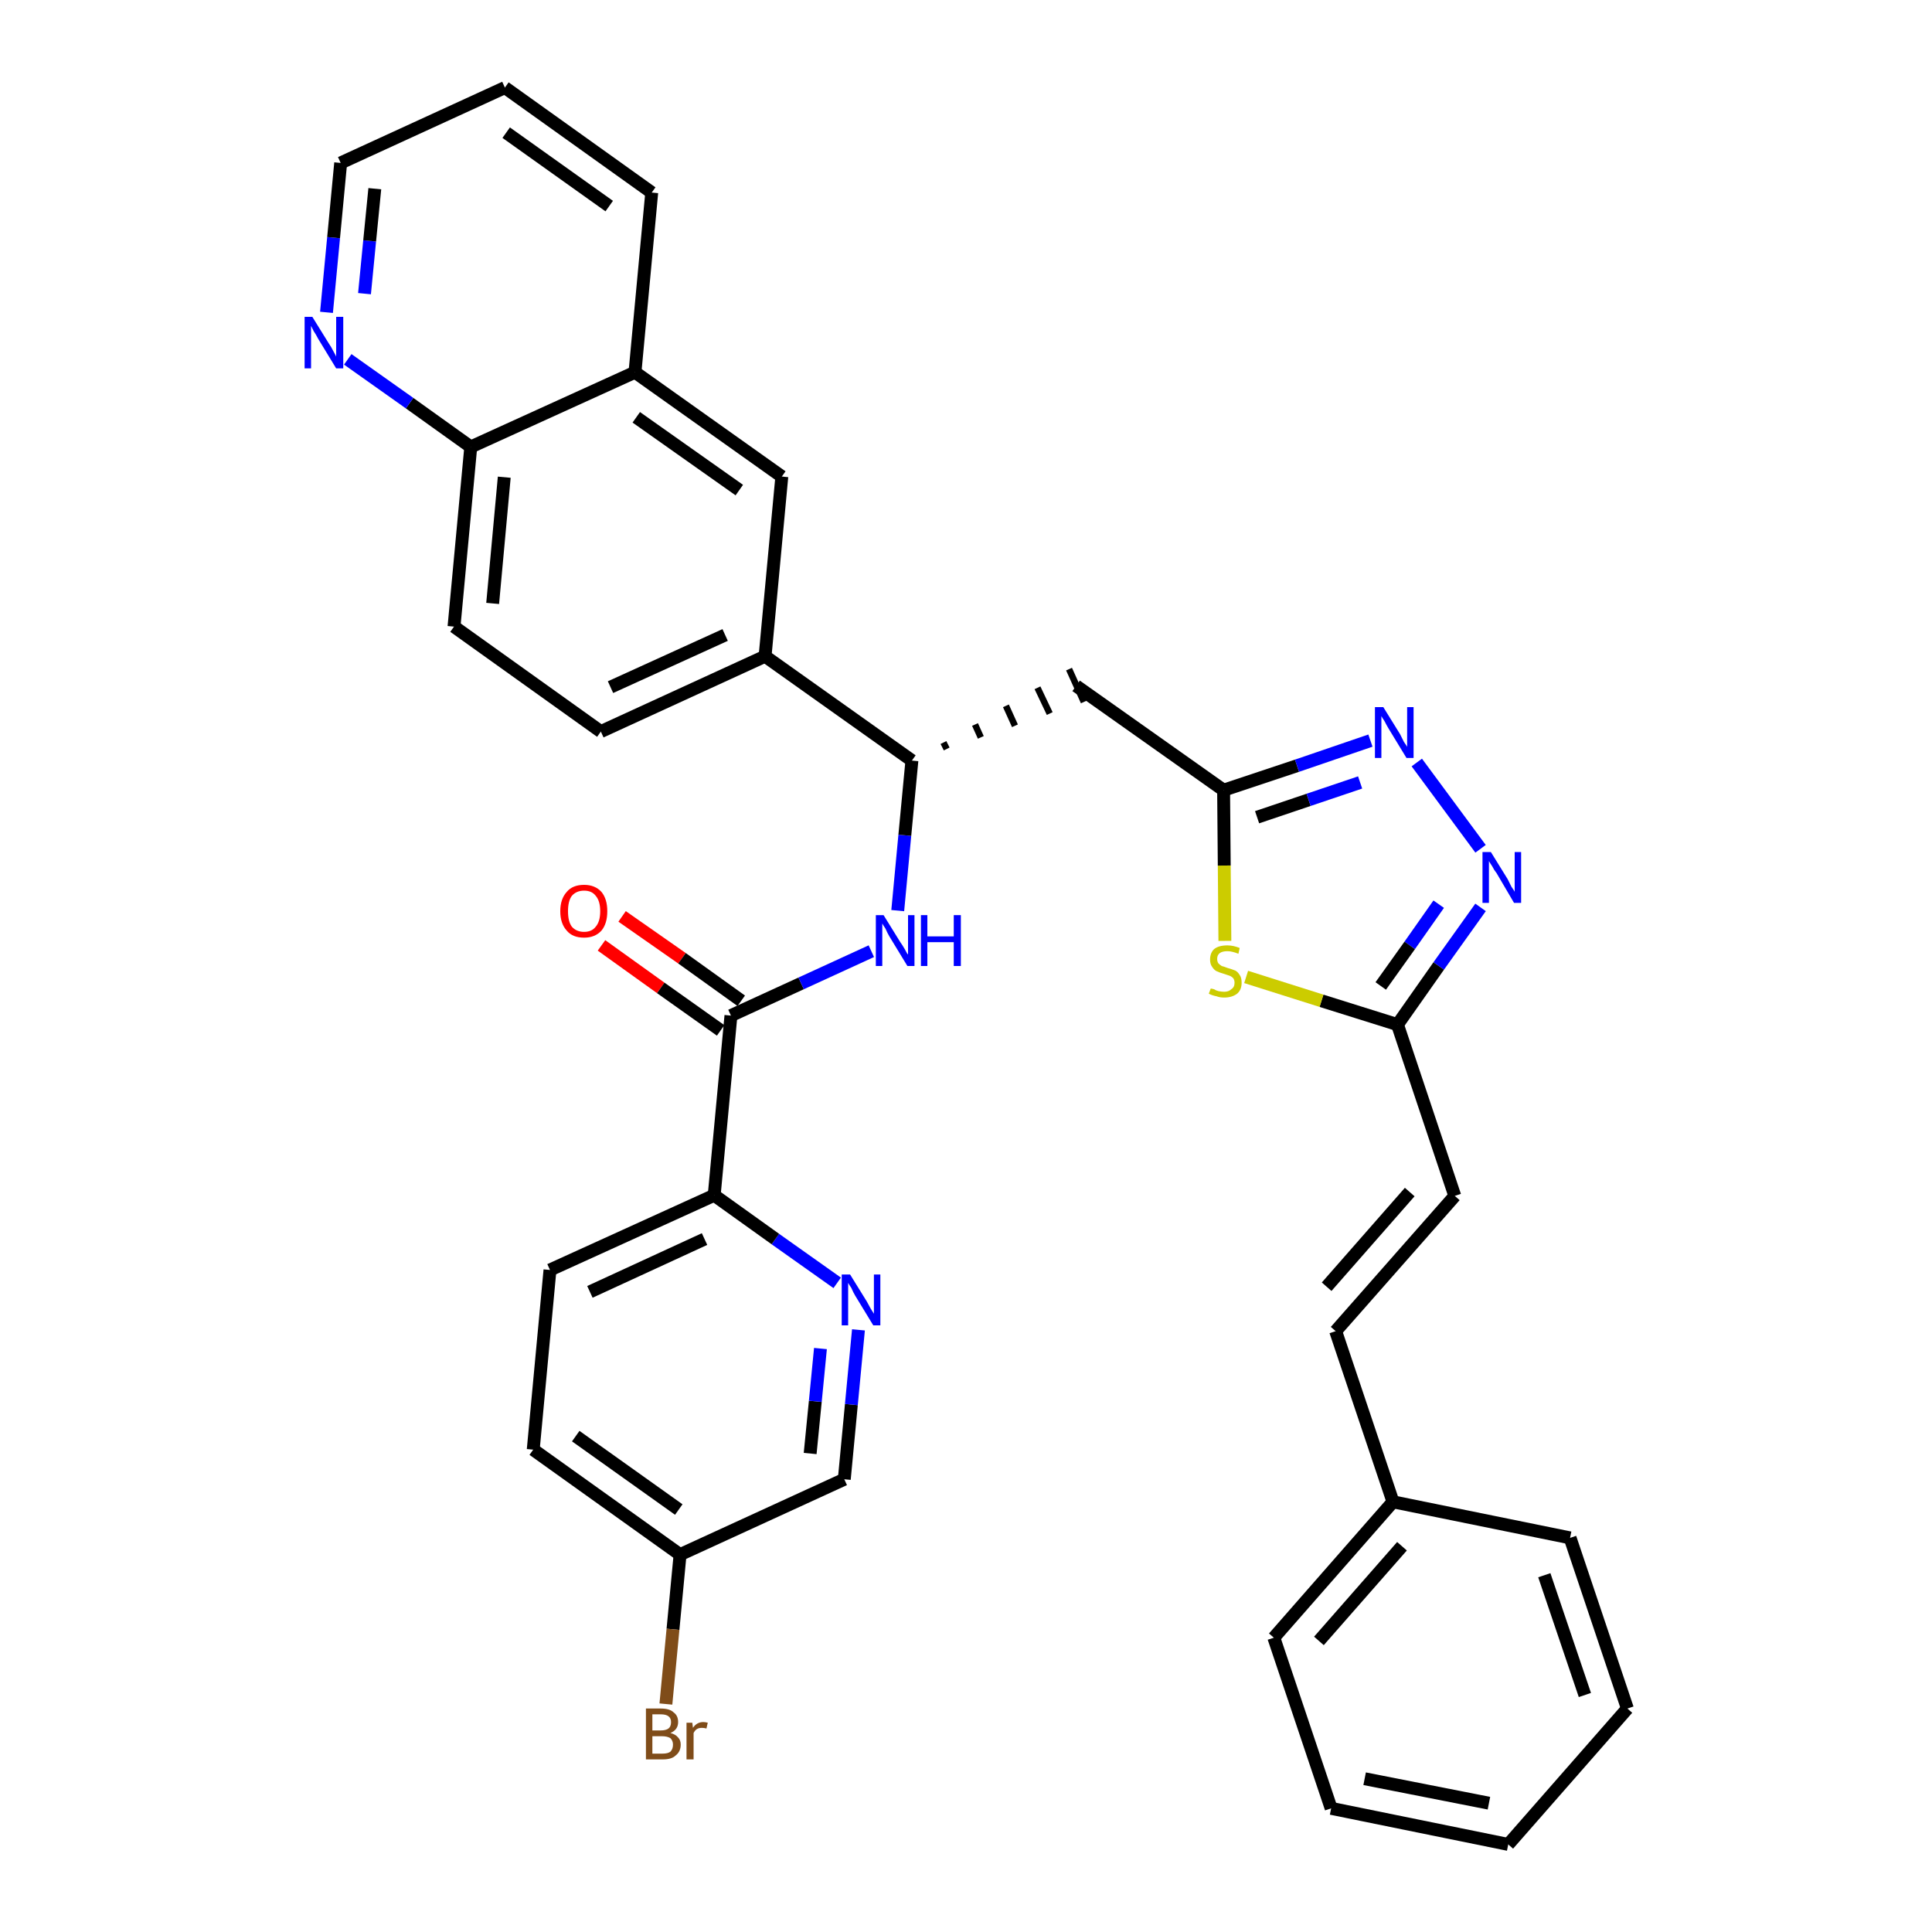 <?xml version='1.0' encoding='iso-8859-1'?>
<svg version='1.1' baseProfile='full'
              xmlns='http://www.w3.org/2000/svg'
                      xmlns:rdkit='http://www.rdkit.org/xml'
                      xmlns:xlink='http://www.w3.org/1999/xlink'
                  xml:space='preserve'
width='300px' height='300px' viewBox='0 0 300 300'>
<!-- END OF HEADER -->
<path class='bond-0 atom-0 atom-1' d='M 93.4,146.8 L 102.6,153.4' style='fill:none;fill-rule:evenodd;stroke:#FF0000;stroke-width:2.0px;stroke-linecap:butt;stroke-linejoin:miter;stroke-opacity:1' />
<path class='bond-0 atom-0 atom-1' d='M 102.6,153.4 L 111.9,160.0' style='fill:none;fill-rule:evenodd;stroke:#000000;stroke-width:2.0px;stroke-linecap:butt;stroke-linejoin:miter;stroke-opacity:1' />
<path class='bond-0 atom-0 atom-1' d='M 96.6,142.3 L 105.9,148.8' style='fill:none;fill-rule:evenodd;stroke:#FF0000;stroke-width:2.0px;stroke-linecap:butt;stroke-linejoin:miter;stroke-opacity:1' />
<path class='bond-0 atom-0 atom-1' d='M 105.9,148.8 L 115.1,155.4' style='fill:none;fill-rule:evenodd;stroke:#000000;stroke-width:2.0px;stroke-linecap:butt;stroke-linejoin:miter;stroke-opacity:1' />
<path class='bond-1 atom-1 atom-2' d='M 113.5,157.7 L 124.4,152.7' style='fill:none;fill-rule:evenodd;stroke:#000000;stroke-width:2.0px;stroke-linecap:butt;stroke-linejoin:miter;stroke-opacity:1' />
<path class='bond-1 atom-1 atom-2' d='M 124.4,152.7 L 135.3,147.7' style='fill:none;fill-rule:evenodd;stroke:#0000FF;stroke-width:2.0px;stroke-linecap:butt;stroke-linejoin:miter;stroke-opacity:1' />
<path class='bond-27 atom-1 atom-28' d='M 113.5,157.7 L 110.9,185.6' style='fill:none;fill-rule:evenodd;stroke:#000000;stroke-width:2.0px;stroke-linecap:butt;stroke-linejoin:miter;stroke-opacity:1' />
<path class='bond-2 atom-2 atom-3' d='M 139.4,141.4 L 140.5,129.7' style='fill:none;fill-rule:evenodd;stroke:#0000FF;stroke-width:2.0px;stroke-linecap:butt;stroke-linejoin:miter;stroke-opacity:1' />
<path class='bond-2 atom-2 atom-3' d='M 140.5,129.7 L 141.6,118.1' style='fill:none;fill-rule:evenodd;stroke:#000000;stroke-width:2.0px;stroke-linecap:butt;stroke-linejoin:miter;stroke-opacity:1' />
<path class='bond-3 atom-3 atom-4' d='M 147.0,116.3 L 146.5,115.3' style='fill:none;fill-rule:evenodd;stroke:#000000;stroke-width:1.0px;stroke-linecap:butt;stroke-linejoin:miter;stroke-opacity:1' />
<path class='bond-3 atom-3 atom-4' d='M 152.3,114.5 L 151.4,112.5' style='fill:none;fill-rule:evenodd;stroke:#000000;stroke-width:1.0px;stroke-linecap:butt;stroke-linejoin:miter;stroke-opacity:1' />
<path class='bond-3 atom-3 atom-4' d='M 157.6,112.7 L 156.2,109.6' style='fill:none;fill-rule:evenodd;stroke:#000000;stroke-width:1.0px;stroke-linecap:butt;stroke-linejoin:miter;stroke-opacity:1' />
<path class='bond-3 atom-3 atom-4' d='M 163.0,110.8 L 161.1,106.8' style='fill:none;fill-rule:evenodd;stroke:#000000;stroke-width:1.0px;stroke-linecap:butt;stroke-linejoin:miter;stroke-opacity:1' />
<path class='bond-3 atom-3 atom-4' d='M 168.3,109.0 L 166.0,103.9' style='fill:none;fill-rule:evenodd;stroke:#000000;stroke-width:1.0px;stroke-linecap:butt;stroke-linejoin:miter;stroke-opacity:1' />
<path class='bond-17 atom-3 atom-18' d='M 141.6,118.1 L 118.8,101.9' style='fill:none;fill-rule:evenodd;stroke:#000000;stroke-width:2.0px;stroke-linecap:butt;stroke-linejoin:miter;stroke-opacity:1' />
<path class='bond-4 atom-4 atom-5' d='M 167.1,106.5 L 190.0,122.7' style='fill:none;fill-rule:evenodd;stroke:#000000;stroke-width:2.0px;stroke-linecap:butt;stroke-linejoin:miter;stroke-opacity:1' />
<path class='bond-5 atom-5 atom-6' d='M 190.0,122.7 L 201.4,118.9' style='fill:none;fill-rule:evenodd;stroke:#000000;stroke-width:2.0px;stroke-linecap:butt;stroke-linejoin:miter;stroke-opacity:1' />
<path class='bond-5 atom-5 atom-6' d='M 201.4,118.9 L 212.8,115.0' style='fill:none;fill-rule:evenodd;stroke:#0000FF;stroke-width:2.0px;stroke-linecap:butt;stroke-linejoin:miter;stroke-opacity:1' />
<path class='bond-5 atom-5 atom-6' d='M 195.2,126.9 L 203.2,124.2' style='fill:none;fill-rule:evenodd;stroke:#000000;stroke-width:2.0px;stroke-linecap:butt;stroke-linejoin:miter;stroke-opacity:1' />
<path class='bond-5 atom-5 atom-6' d='M 203.2,124.2 L 211.2,121.5' style='fill:none;fill-rule:evenodd;stroke:#0000FF;stroke-width:2.0px;stroke-linecap:butt;stroke-linejoin:miter;stroke-opacity:1' />
<path class='bond-34 atom-17 atom-5' d='M 190.2,146.1 L 190.1,134.4' style='fill:none;fill-rule:evenodd;stroke:#CCCC00;stroke-width:2.0px;stroke-linecap:butt;stroke-linejoin:miter;stroke-opacity:1' />
<path class='bond-34 atom-17 atom-5' d='M 190.1,134.4 L 190.0,122.7' style='fill:none;fill-rule:evenodd;stroke:#000000;stroke-width:2.0px;stroke-linecap:butt;stroke-linejoin:miter;stroke-opacity:1' />
<path class='bond-6 atom-6 atom-7' d='M 220.0,118.4 L 229.9,131.8' style='fill:none;fill-rule:evenodd;stroke:#0000FF;stroke-width:2.0px;stroke-linecap:butt;stroke-linejoin:miter;stroke-opacity:1' />
<path class='bond-7 atom-7 atom-8' d='M 229.9,140.9 L 223.4,150.0' style='fill:none;fill-rule:evenodd;stroke:#0000FF;stroke-width:2.0px;stroke-linecap:butt;stroke-linejoin:miter;stroke-opacity:1' />
<path class='bond-7 atom-7 atom-8' d='M 223.4,150.0 L 217.0,159.1' style='fill:none;fill-rule:evenodd;stroke:#000000;stroke-width:2.0px;stroke-linecap:butt;stroke-linejoin:miter;stroke-opacity:1' />
<path class='bond-7 atom-7 atom-8' d='M 223.4,140.4 L 218.9,146.8' style='fill:none;fill-rule:evenodd;stroke:#0000FF;stroke-width:2.0px;stroke-linecap:butt;stroke-linejoin:miter;stroke-opacity:1' />
<path class='bond-7 atom-7 atom-8' d='M 218.9,146.8 L 214.4,153.1' style='fill:none;fill-rule:evenodd;stroke:#000000;stroke-width:2.0px;stroke-linecap:butt;stroke-linejoin:miter;stroke-opacity:1' />
<path class='bond-8 atom-8 atom-9' d='M 217.0,159.1 L 225.9,185.7' style='fill:none;fill-rule:evenodd;stroke:#000000;stroke-width:2.0px;stroke-linecap:butt;stroke-linejoin:miter;stroke-opacity:1' />
<path class='bond-16 atom-8 atom-17' d='M 217.0,159.1 L 205.2,155.4' style='fill:none;fill-rule:evenodd;stroke:#000000;stroke-width:2.0px;stroke-linecap:butt;stroke-linejoin:miter;stroke-opacity:1' />
<path class='bond-16 atom-8 atom-17' d='M 205.2,155.4 L 193.5,151.7' style='fill:none;fill-rule:evenodd;stroke:#CCCC00;stroke-width:2.0px;stroke-linecap:butt;stroke-linejoin:miter;stroke-opacity:1' />
<path class='bond-9 atom-9 atom-10' d='M 225.9,185.7 L 207.4,206.7' style='fill:none;fill-rule:evenodd;stroke:#000000;stroke-width:2.0px;stroke-linecap:butt;stroke-linejoin:miter;stroke-opacity:1' />
<path class='bond-9 atom-9 atom-10' d='M 218.9,185.1 L 206.0,199.8' style='fill:none;fill-rule:evenodd;stroke:#000000;stroke-width:2.0px;stroke-linecap:butt;stroke-linejoin:miter;stroke-opacity:1' />
<path class='bond-10 atom-10 atom-11' d='M 207.4,206.7 L 216.3,233.2' style='fill:none;fill-rule:evenodd;stroke:#000000;stroke-width:2.0px;stroke-linecap:butt;stroke-linejoin:miter;stroke-opacity:1' />
<path class='bond-11 atom-11 atom-12' d='M 216.3,233.2 L 197.8,254.3' style='fill:none;fill-rule:evenodd;stroke:#000000;stroke-width:2.0px;stroke-linecap:butt;stroke-linejoin:miter;stroke-opacity:1' />
<path class='bond-11 atom-11 atom-12' d='M 217.7,240.1 L 204.8,254.8' style='fill:none;fill-rule:evenodd;stroke:#000000;stroke-width:2.0px;stroke-linecap:butt;stroke-linejoin:miter;stroke-opacity:1' />
<path class='bond-37 atom-16 atom-11' d='M 243.8,238.8 L 216.3,233.2' style='fill:none;fill-rule:evenodd;stroke:#000000;stroke-width:2.0px;stroke-linecap:butt;stroke-linejoin:miter;stroke-opacity:1' />
<path class='bond-12 atom-12 atom-13' d='M 197.8,254.3 L 206.7,280.8' style='fill:none;fill-rule:evenodd;stroke:#000000;stroke-width:2.0px;stroke-linecap:butt;stroke-linejoin:miter;stroke-opacity:1' />
<path class='bond-13 atom-13 atom-14' d='M 206.7,280.8 L 234.2,286.4' style='fill:none;fill-rule:evenodd;stroke:#000000;stroke-width:2.0px;stroke-linecap:butt;stroke-linejoin:miter;stroke-opacity:1' />
<path class='bond-13 atom-13 atom-14' d='M 211.9,276.2 L 231.2,280.0' style='fill:none;fill-rule:evenodd;stroke:#000000;stroke-width:2.0px;stroke-linecap:butt;stroke-linejoin:miter;stroke-opacity:1' />
<path class='bond-14 atom-14 atom-15' d='M 234.2,286.4 L 252.7,265.3' style='fill:none;fill-rule:evenodd;stroke:#000000;stroke-width:2.0px;stroke-linecap:butt;stroke-linejoin:miter;stroke-opacity:1' />
<path class='bond-15 atom-15 atom-16' d='M 252.7,265.3 L 243.8,238.8' style='fill:none;fill-rule:evenodd;stroke:#000000;stroke-width:2.0px;stroke-linecap:butt;stroke-linejoin:miter;stroke-opacity:1' />
<path class='bond-15 atom-15 atom-16' d='M 246.1,263.2 L 239.8,244.6' style='fill:none;fill-rule:evenodd;stroke:#000000;stroke-width:2.0px;stroke-linecap:butt;stroke-linejoin:miter;stroke-opacity:1' />
<path class='bond-18 atom-18 atom-19' d='M 118.8,101.9 L 93.3,113.6' style='fill:none;fill-rule:evenodd;stroke:#000000;stroke-width:2.0px;stroke-linecap:butt;stroke-linejoin:miter;stroke-opacity:1' />
<path class='bond-18 atom-18 atom-19' d='M 112.6,98.6 L 94.8,106.7' style='fill:none;fill-rule:evenodd;stroke:#000000;stroke-width:2.0px;stroke-linecap:butt;stroke-linejoin:miter;stroke-opacity:1' />
<path class='bond-35 atom-27 atom-18' d='M 121.4,74.0 L 118.8,101.9' style='fill:none;fill-rule:evenodd;stroke:#000000;stroke-width:2.0px;stroke-linecap:butt;stroke-linejoin:miter;stroke-opacity:1' />
<path class='bond-19 atom-19 atom-20' d='M 93.3,113.6 L 70.5,97.3' style='fill:none;fill-rule:evenodd;stroke:#000000;stroke-width:2.0px;stroke-linecap:butt;stroke-linejoin:miter;stroke-opacity:1' />
<path class='bond-20 atom-20 atom-21' d='M 70.5,97.3 L 73.1,69.4' style='fill:none;fill-rule:evenodd;stroke:#000000;stroke-width:2.0px;stroke-linecap:butt;stroke-linejoin:miter;stroke-opacity:1' />
<path class='bond-20 atom-20 atom-21' d='M 76.5,93.7 L 78.3,74.1' style='fill:none;fill-rule:evenodd;stroke:#000000;stroke-width:2.0px;stroke-linecap:butt;stroke-linejoin:miter;stroke-opacity:1' />
<path class='bond-21 atom-21 atom-22' d='M 73.1,69.4 L 63.6,62.6' style='fill:none;fill-rule:evenodd;stroke:#000000;stroke-width:2.0px;stroke-linecap:butt;stroke-linejoin:miter;stroke-opacity:1' />
<path class='bond-21 atom-21 atom-22' d='M 63.6,62.6 L 54.0,55.8' style='fill:none;fill-rule:evenodd;stroke:#0000FF;stroke-width:2.0px;stroke-linecap:butt;stroke-linejoin:miter;stroke-opacity:1' />
<path class='bond-38 atom-26 atom-21' d='M 98.6,57.8 L 73.1,69.4' style='fill:none;fill-rule:evenodd;stroke:#000000;stroke-width:2.0px;stroke-linecap:butt;stroke-linejoin:miter;stroke-opacity:1' />
<path class='bond-22 atom-22 atom-23' d='M 50.7,48.5 L 51.8,36.9' style='fill:none;fill-rule:evenodd;stroke:#0000FF;stroke-width:2.0px;stroke-linecap:butt;stroke-linejoin:miter;stroke-opacity:1' />
<path class='bond-22 atom-22 atom-23' d='M 51.8,36.9 L 52.9,25.3' style='fill:none;fill-rule:evenodd;stroke:#000000;stroke-width:2.0px;stroke-linecap:butt;stroke-linejoin:miter;stroke-opacity:1' />
<path class='bond-22 atom-22 atom-23' d='M 56.6,45.6 L 57.4,37.4' style='fill:none;fill-rule:evenodd;stroke:#0000FF;stroke-width:2.0px;stroke-linecap:butt;stroke-linejoin:miter;stroke-opacity:1' />
<path class='bond-22 atom-22 atom-23' d='M 57.4,37.4 L 58.2,29.3' style='fill:none;fill-rule:evenodd;stroke:#000000;stroke-width:2.0px;stroke-linecap:butt;stroke-linejoin:miter;stroke-opacity:1' />
<path class='bond-23 atom-23 atom-24' d='M 52.9,25.3 L 78.4,13.6' style='fill:none;fill-rule:evenodd;stroke:#000000;stroke-width:2.0px;stroke-linecap:butt;stroke-linejoin:miter;stroke-opacity:1' />
<path class='bond-24 atom-24 atom-25' d='M 78.4,13.6 L 101.2,29.9' style='fill:none;fill-rule:evenodd;stroke:#000000;stroke-width:2.0px;stroke-linecap:butt;stroke-linejoin:miter;stroke-opacity:1' />
<path class='bond-24 atom-24 atom-25' d='M 78.6,20.6 L 94.6,32.0' style='fill:none;fill-rule:evenodd;stroke:#000000;stroke-width:2.0px;stroke-linecap:butt;stroke-linejoin:miter;stroke-opacity:1' />
<path class='bond-25 atom-25 atom-26' d='M 101.2,29.9 L 98.6,57.8' style='fill:none;fill-rule:evenodd;stroke:#000000;stroke-width:2.0px;stroke-linecap:butt;stroke-linejoin:miter;stroke-opacity:1' />
<path class='bond-26 atom-26 atom-27' d='M 98.6,57.8 L 121.4,74.0' style='fill:none;fill-rule:evenodd;stroke:#000000;stroke-width:2.0px;stroke-linecap:butt;stroke-linejoin:miter;stroke-opacity:1' />
<path class='bond-26 atom-26 atom-27' d='M 98.8,64.8 L 114.8,76.1' style='fill:none;fill-rule:evenodd;stroke:#000000;stroke-width:2.0px;stroke-linecap:butt;stroke-linejoin:miter;stroke-opacity:1' />
<path class='bond-28 atom-28 atom-29' d='M 110.9,185.6 L 85.4,197.2' style='fill:none;fill-rule:evenodd;stroke:#000000;stroke-width:2.0px;stroke-linecap:butt;stroke-linejoin:miter;stroke-opacity:1' />
<path class='bond-28 atom-28 atom-29' d='M 109.4,192.4 L 91.6,200.6' style='fill:none;fill-rule:evenodd;stroke:#000000;stroke-width:2.0px;stroke-linecap:butt;stroke-linejoin:miter;stroke-opacity:1' />
<path class='bond-36 atom-34 atom-28' d='M 130.0,199.2 L 120.4,192.4' style='fill:none;fill-rule:evenodd;stroke:#0000FF;stroke-width:2.0px;stroke-linecap:butt;stroke-linejoin:miter;stroke-opacity:1' />
<path class='bond-36 atom-34 atom-28' d='M 120.4,192.4 L 110.9,185.6' style='fill:none;fill-rule:evenodd;stroke:#000000;stroke-width:2.0px;stroke-linecap:butt;stroke-linejoin:miter;stroke-opacity:1' />
<path class='bond-29 atom-29 atom-30' d='M 85.4,197.2 L 82.8,225.1' style='fill:none;fill-rule:evenodd;stroke:#000000;stroke-width:2.0px;stroke-linecap:butt;stroke-linejoin:miter;stroke-opacity:1' />
<path class='bond-30 atom-30 atom-31' d='M 82.8,225.1 L 105.6,241.4' style='fill:none;fill-rule:evenodd;stroke:#000000;stroke-width:2.0px;stroke-linecap:butt;stroke-linejoin:miter;stroke-opacity:1' />
<path class='bond-30 atom-30 atom-31' d='M 89.4,223.0 L 105.4,234.4' style='fill:none;fill-rule:evenodd;stroke:#000000;stroke-width:2.0px;stroke-linecap:butt;stroke-linejoin:miter;stroke-opacity:1' />
<path class='bond-31 atom-31 atom-32' d='M 105.6,241.4 L 104.5,253.0' style='fill:none;fill-rule:evenodd;stroke:#000000;stroke-width:2.0px;stroke-linecap:butt;stroke-linejoin:miter;stroke-opacity:1' />
<path class='bond-31 atom-31 atom-32' d='M 104.5,253.0 L 103.4,264.6' style='fill:none;fill-rule:evenodd;stroke:#7F4C19;stroke-width:2.0px;stroke-linecap:butt;stroke-linejoin:miter;stroke-opacity:1' />
<path class='bond-32 atom-31 atom-33' d='M 105.6,241.4 L 131.1,229.7' style='fill:none;fill-rule:evenodd;stroke:#000000;stroke-width:2.0px;stroke-linecap:butt;stroke-linejoin:miter;stroke-opacity:1' />
<path class='bond-33 atom-33 atom-34' d='M 131.1,229.7 L 132.2,218.1' style='fill:none;fill-rule:evenodd;stroke:#000000;stroke-width:2.0px;stroke-linecap:butt;stroke-linejoin:miter;stroke-opacity:1' />
<path class='bond-33 atom-33 atom-34' d='M 132.2,218.1 L 133.3,206.5' style='fill:none;fill-rule:evenodd;stroke:#0000FF;stroke-width:2.0px;stroke-linecap:butt;stroke-linejoin:miter;stroke-opacity:1' />
<path class='bond-33 atom-33 atom-34' d='M 125.8,225.7 L 126.6,217.6' style='fill:none;fill-rule:evenodd;stroke:#000000;stroke-width:2.0px;stroke-linecap:butt;stroke-linejoin:miter;stroke-opacity:1' />
<path class='bond-33 atom-33 atom-34' d='M 126.6,217.6 L 127.4,209.4' style='fill:none;fill-rule:evenodd;stroke:#0000FF;stroke-width:2.0px;stroke-linecap:butt;stroke-linejoin:miter;stroke-opacity:1' />
<path  class='atom-0' d='M 87.0 141.5
Q 87.0 139.6, 88.0 138.5
Q 88.9 137.4, 90.7 137.4
Q 92.4 137.4, 93.4 138.5
Q 94.3 139.6, 94.3 141.5
Q 94.3 143.4, 93.4 144.5
Q 92.4 145.6, 90.7 145.6
Q 88.9 145.6, 88.0 144.5
Q 87.0 143.4, 87.0 141.5
M 90.7 144.7
Q 91.9 144.7, 92.5 143.9
Q 93.2 143.1, 93.2 141.5
Q 93.2 139.9, 92.5 139.1
Q 91.9 138.3, 90.7 138.3
Q 89.5 138.3, 88.8 139.1
Q 88.2 139.9, 88.2 141.5
Q 88.2 143.1, 88.8 143.9
Q 89.5 144.7, 90.7 144.7
' fill='#FF0000'/>
<path  class='atom-2' d='M 137.2 142.1
L 139.8 146.3
Q 140.1 146.7, 140.5 147.4
Q 140.9 148.2, 141.0 148.2
L 141.0 142.1
L 142.0 142.1
L 142.0 150.0
L 140.9 150.0
L 138.1 145.4
Q 137.8 144.9, 137.5 144.2
Q 137.1 143.6, 137.0 143.4
L 137.0 150.0
L 136.0 150.0
L 136.0 142.1
L 137.2 142.1
' fill='#0000FF'/>
<path  class='atom-2' d='M 143.0 142.1
L 144.0 142.1
L 144.0 145.4
L 148.1 145.4
L 148.1 142.1
L 149.2 142.1
L 149.2 150.0
L 148.1 150.0
L 148.1 146.3
L 144.0 146.3
L 144.0 150.0
L 143.0 150.0
L 143.0 142.1
' fill='#0000FF'/>
<path  class='atom-6' d='M 214.8 109.8
L 217.4 114.0
Q 217.6 114.4, 218.0 115.2
Q 218.5 115.9, 218.5 116.0
L 218.5 109.8
L 219.5 109.8
L 219.5 117.7
L 218.4 117.7
L 215.6 113.1
Q 215.3 112.6, 215.0 112.0
Q 214.6 111.4, 214.5 111.2
L 214.5 117.7
L 213.5 117.7
L 213.5 109.8
L 214.8 109.8
' fill='#0000FF'/>
<path  class='atom-7' d='M 231.5 132.3
L 234.1 136.5
Q 234.3 136.9, 234.7 137.7
Q 235.2 138.4, 235.2 138.5
L 235.2 132.3
L 236.2 132.3
L 236.2 140.2
L 235.1 140.2
L 232.4 135.6
Q 232.0 135.1, 231.7 134.5
Q 231.3 133.9, 231.2 133.7
L 231.2 140.2
L 230.2 140.2
L 230.2 132.3
L 231.5 132.3
' fill='#0000FF'/>
<path  class='atom-17' d='M 188.0 153.5
Q 188.1 153.5, 188.5 153.6
Q 188.8 153.8, 189.2 153.9
Q 189.7 154.0, 190.1 154.0
Q 190.8 154.0, 191.2 153.6
Q 191.7 153.3, 191.7 152.6
Q 191.7 152.2, 191.5 151.9
Q 191.2 151.6, 190.9 151.5
Q 190.6 151.4, 190.0 151.2
Q 189.3 151.0, 188.9 150.8
Q 188.5 150.6, 188.2 150.1
Q 187.9 149.7, 187.9 149.0
Q 187.9 148.0, 188.5 147.4
Q 189.2 146.8, 190.6 146.8
Q 191.5 146.8, 192.5 147.2
L 192.3 148.1
Q 191.3 147.7, 190.6 147.7
Q 189.8 147.7, 189.4 148.0
Q 189.0 148.3, 189.0 148.9
Q 189.0 149.3, 189.2 149.6
Q 189.4 149.8, 189.7 150.0
Q 190.1 150.1, 190.6 150.3
Q 191.3 150.5, 191.8 150.7
Q 192.2 150.9, 192.5 151.4
Q 192.8 151.8, 192.8 152.6
Q 192.8 153.7, 192.1 154.3
Q 191.3 154.9, 190.1 154.9
Q 189.4 154.9, 188.9 154.7
Q 188.3 154.6, 187.7 154.3
L 188.0 153.5
' fill='#CCCC00'/>
<path  class='atom-22' d='M 48.5 49.2
L 51.1 53.4
Q 51.4 53.8, 51.8 54.6
Q 52.2 55.3, 52.2 55.4
L 52.2 49.2
L 53.3 49.2
L 53.3 57.2
L 52.2 57.2
L 49.4 52.6
Q 49.1 52.0, 48.7 51.4
Q 48.4 50.8, 48.3 50.6
L 48.3 57.2
L 47.3 57.2
L 47.3 49.2
L 48.5 49.2
' fill='#0000FF'/>
<path  class='atom-32' d='M 104.1 269.1
Q 104.9 269.3, 105.3 269.8
Q 105.7 270.2, 105.7 270.9
Q 105.7 272.0, 104.9 272.6
Q 104.3 273.2, 102.9 273.2
L 100.3 273.2
L 100.3 265.3
L 102.6 265.3
Q 104.0 265.3, 104.6 265.9
Q 105.3 266.4, 105.3 267.4
Q 105.3 268.6, 104.1 269.1
M 101.3 266.2
L 101.3 268.7
L 102.6 268.7
Q 103.4 268.7, 103.8 268.4
Q 104.2 268.1, 104.2 267.4
Q 104.2 266.2, 102.6 266.2
L 101.3 266.2
M 102.9 272.3
Q 103.7 272.3, 104.1 272.0
Q 104.5 271.6, 104.5 270.9
Q 104.5 270.3, 104.1 269.9
Q 103.6 269.6, 102.8 269.6
L 101.3 269.6
L 101.3 272.3
L 102.9 272.3
' fill='#7F4C19'/>
<path  class='atom-32' d='M 107.5 267.5
L 107.6 268.3
Q 108.2 267.4, 109.2 267.4
Q 109.5 267.4, 109.9 267.5
L 109.7 268.4
Q 109.3 268.3, 109.0 268.3
Q 108.5 268.3, 108.2 268.5
Q 107.9 268.7, 107.7 269.1
L 107.7 273.2
L 106.6 273.2
L 106.6 267.5
L 107.5 267.5
' fill='#7F4C19'/>
<path  class='atom-34' d='M 132.0 197.9
L 134.6 202.1
Q 134.8 202.5, 135.2 203.2
Q 135.7 204.0, 135.7 204.0
L 135.7 197.9
L 136.7 197.9
L 136.7 205.8
L 135.6 205.8
L 132.8 201.2
Q 132.5 200.7, 132.2 200.0
Q 131.8 199.4, 131.7 199.2
L 131.7 205.8
L 130.7 205.8
L 130.7 197.9
L 132.0 197.9
' fill='#0000FF'/>
</svg>
